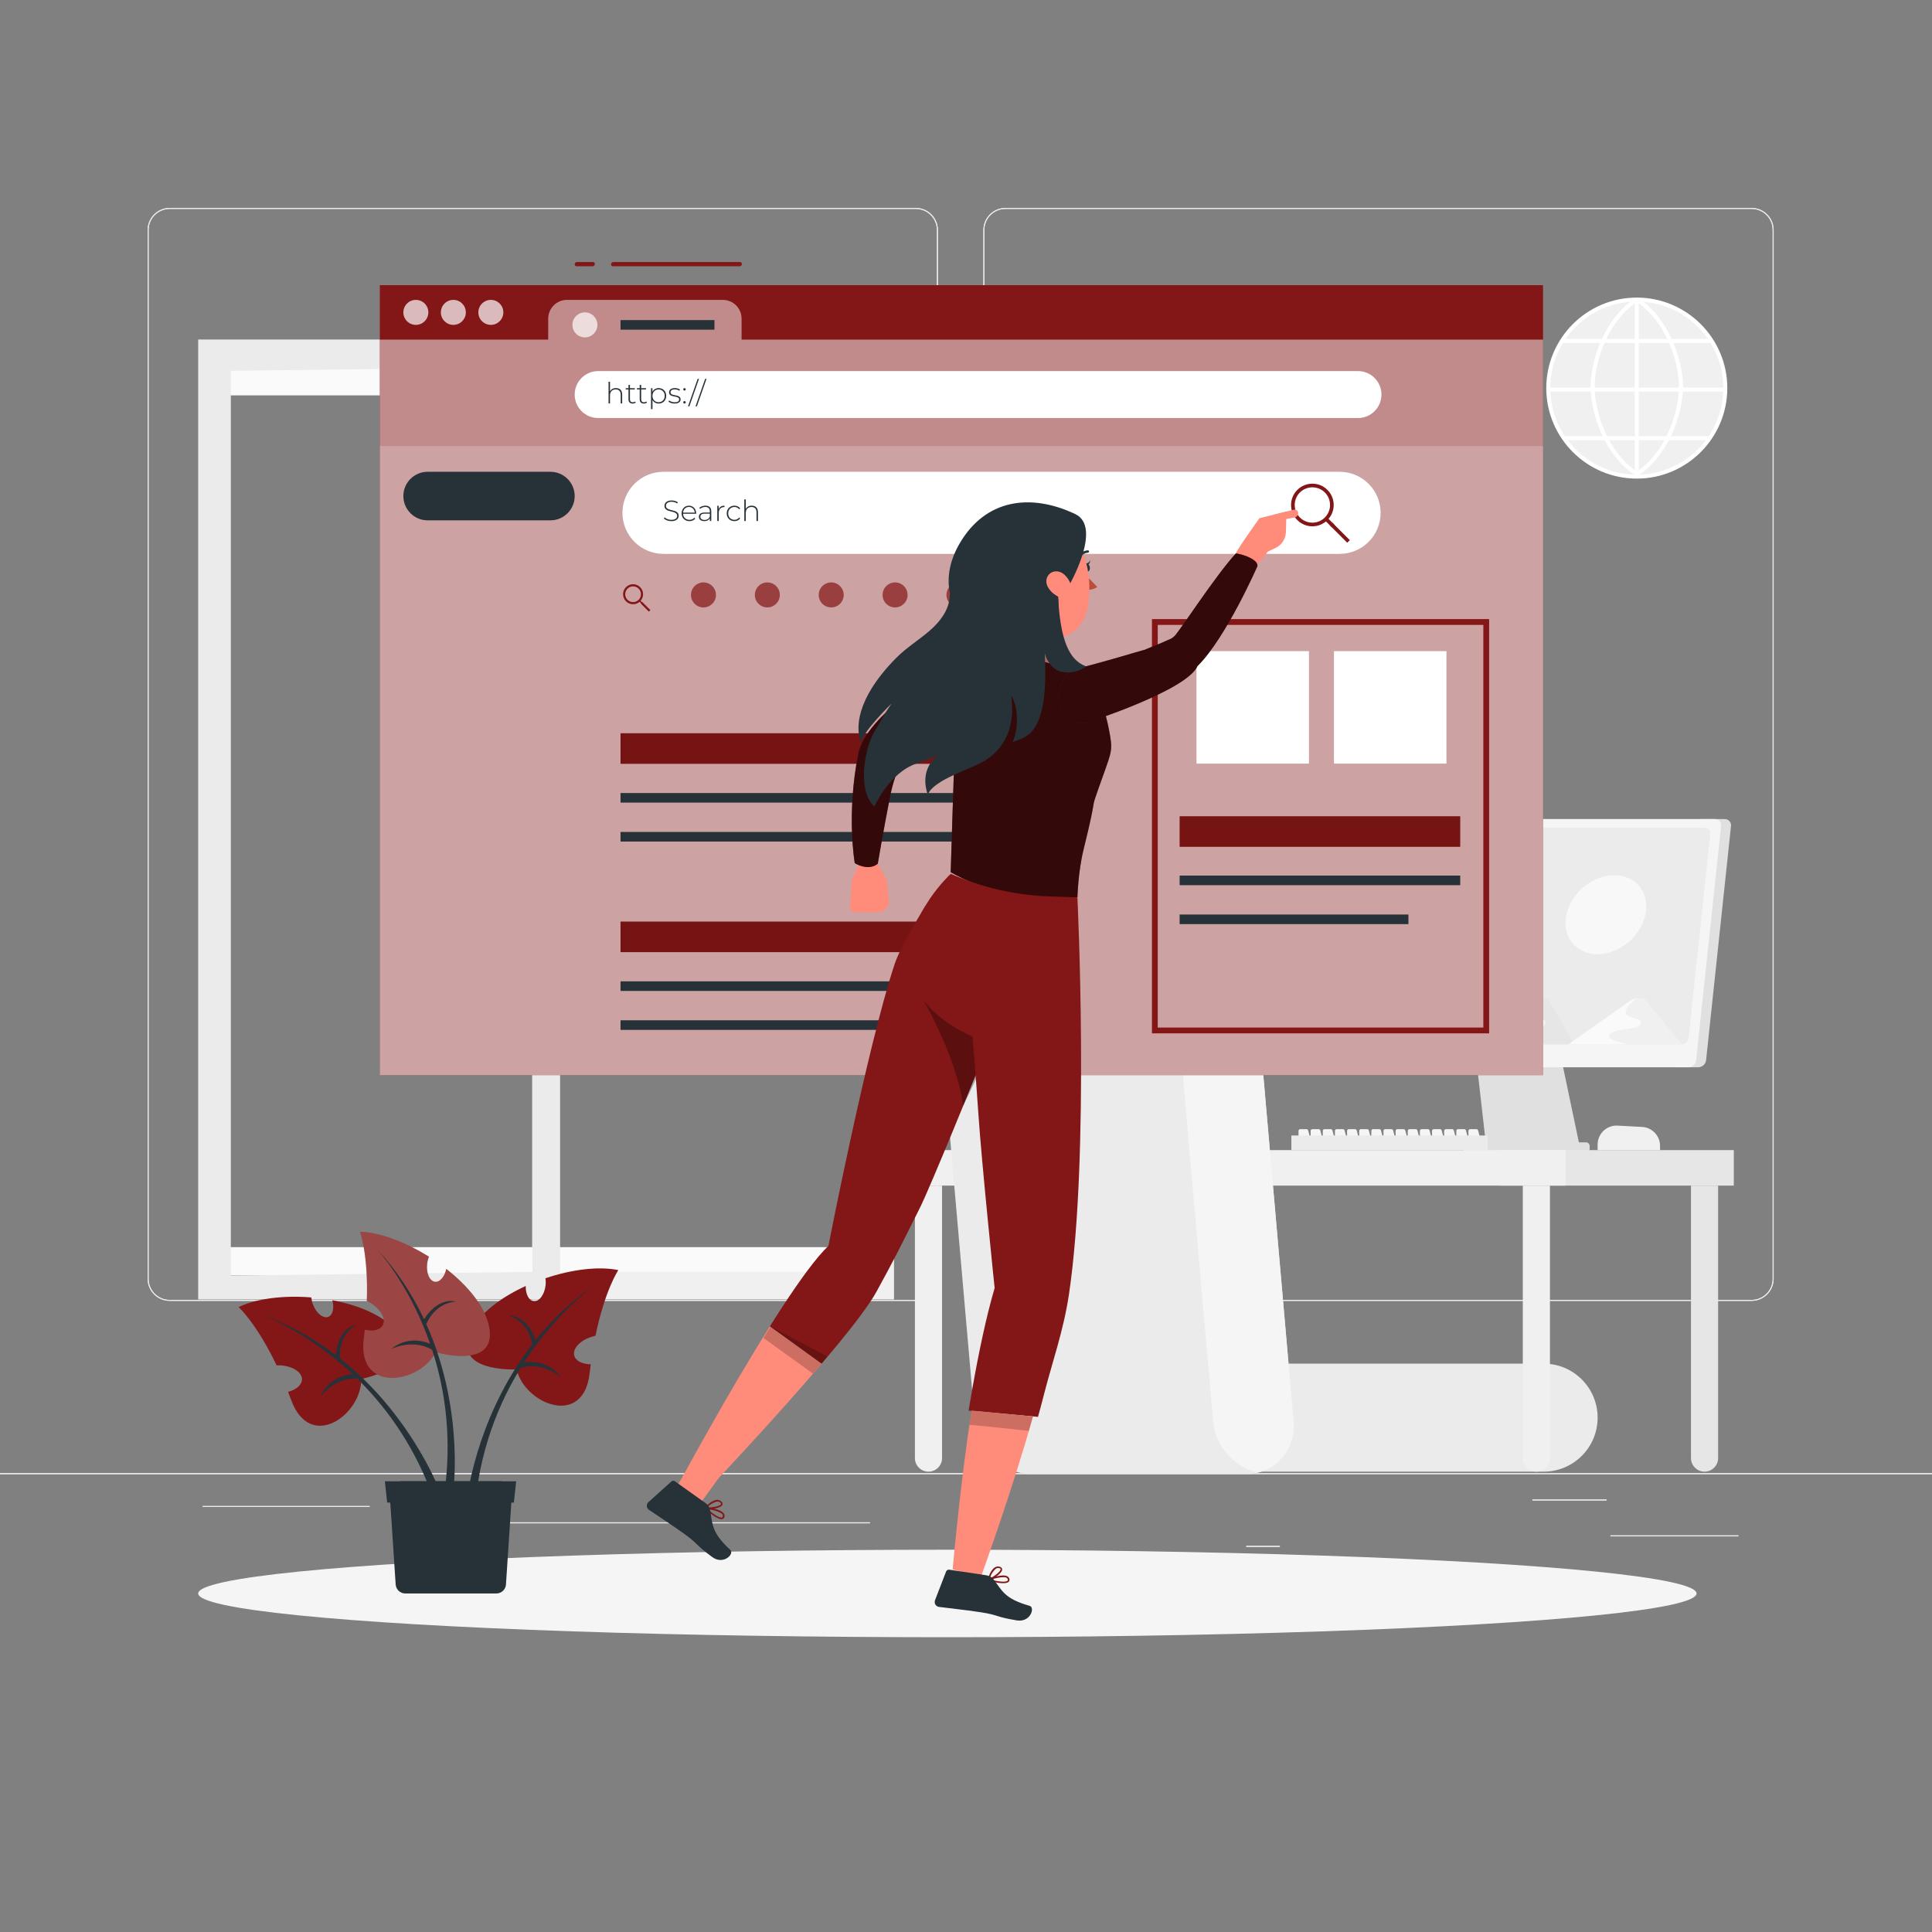 <?xml version="1.0" encoding="utf-8"?>
<!-- Generator: Adobe Illustrator 27.5.0, SVG Export Plug-In . SVG Version: 6.00 Build 0)  -->
<svg version="1.1" xmlns="http://www.w3.org/2000/svg" xmlns:xlink="http://www.w3.org/1999/xlink" x="0px" y="0px"
	 viewBox="0 0 500 500" style="enable-background:new 0 0 500 500;" xml:space="preserve">
<rect x="0" y="0" width="500" height="500" fill="#808080" stroke="none"/>
<g id="Background_Complete">
	<g>
		<rect x="416.779" y="397.358" style="fill:#EBEBEB;" width="33.122" height="0.25"/>
		<rect x="322.527" y="400.071" style="fill:#EBEBEB;" width="8.693" height="0.25"/>
		<rect x="396.586" y="388.072" style="fill:#EBEBEB;" width="19.192" height="0.25"/>
		<rect x="52.459" y="389.752" style="fill:#EBEBEB;" width="43.193" height="0.25"/>
		<rect x="104.556" y="389.752" style="fill:#EBEBEB;" width="6.333" height="0.25"/>
		<rect x="131.471" y="393.974" style="fill:#EBEBEB;" width="93.676" height="0.25"/>
		<path style="fill:#EBEBEB;" d="M237.014,336.663H43.915c-3.147,0-5.708-2.56-5.708-5.708V59.523c0-3.147,2.561-5.708,5.708-5.708
			h193.099c3.146,0,5.707,2.561,5.707,5.708v271.432C242.721,334.103,240.16,336.663,237.014,336.663z M43.915,54.066
			c-3.01,0-5.458,2.448-5.458,5.458v271.432c0,3.01,2.448,5.458,5.458,5.458h193.099c3.009,0,5.457-2.448,5.457-5.458V59.523
			c0-3.009-2.448-5.458-5.457-5.458H43.915z"/>
		<path style="fill:#EBEBEB;" d="M453.31,336.663H260.212c-3.147,0-5.707-2.56-5.707-5.708V59.523c0-3.147,2.561-5.708,5.707-5.708
			H453.31c3.148,0,5.708,2.561,5.708,5.708v271.432C459.019,334.103,456.458,336.663,453.31,336.663z M260.212,54.066
			c-3.009,0-5.457,2.448-5.457,5.458v271.432c0,3.01,2.448,5.458,5.457,5.458H453.31c3.01,0,5.458-2.448,5.458-5.458V59.523
			c0-3.009-2.448-5.458-5.458-5.458H260.212z"/>
		<rect y="381.262" style="fill:#EBEBEB;" width="500" height="0.25"/>
	</g>
	<g>
		<rect x="416.779" y="397.358" style="fill:#EBEBEB;" width="33.122" height="0.25"/>
		<rect x="322.527" y="400.071" style="fill:#EBEBEB;" width="8.693" height="0.25"/>
		<rect x="396.586" y="388.072" style="fill:#EBEBEB;" width="19.192" height="0.25"/>
		<rect x="52.459" y="389.752" style="fill:#EBEBEB;" width="43.193" height="0.25"/>
		<rect x="104.556" y="389.752" style="fill:#EBEBEB;" width="6.333" height="0.25"/>
		<rect x="131.471" y="393.974" style="fill:#EBEBEB;" width="93.676" height="0.25"/>
		<path style="fill:#EBEBEB;" d="M237.014,336.663H43.915c-3.147,0-5.708-2.56-5.708-5.708V59.523c0-3.147,2.561-5.708,5.708-5.708
			h193.099c3.146,0,5.707,2.561,5.707,5.708v271.432C242.721,334.103,240.16,336.663,237.014,336.663z M43.915,54.066
			c-3.01,0-5.458,2.448-5.458,5.458v271.432c0,3.01,2.448,5.458,5.458,5.458h193.099c3.009,0,5.457-2.448,5.457-5.458V59.523
			c0-3.009-2.448-5.458-5.457-5.458H43.915z"/>
		<path style="fill:#EBEBEB;" d="M453.31,336.663H260.212c-3.147,0-5.707-2.56-5.707-5.708V59.523c0-3.147,2.561-5.708,5.707-5.708
			H453.31c3.148,0,5.708,2.561,5.708,5.708v271.432C459.019,334.103,456.458,336.663,453.31,336.663z M260.212,54.066
			c-3.009,0-5.457,2.448-5.457,5.458v271.432c0,3.01,2.448,5.458,5.457,5.458H453.31c3.01,0,5.458-2.448,5.458-5.458V59.523
			c0-3.009-2.448-5.458-5.458-5.458H260.212z"/>
		<rect y="381.262" style="fill:#EBEBEB;" width="500" height="0.25"/>
	</g>
	<g>
		
			<ellipse transform="matrix(0.707 -0.707 0.707 0.707 53.026 328.904)" style="fill:#F0F0F0;" cx="423.535" cy="100.444" rx="22.91" ry="22.91"/>
		<g>
			<g>
				<path style="fill:#FFFFFF;" d="M423.6,123.864c-12.916,0-23.425-10.509-23.425-23.425c0-12.917,10.509-23.425,23.425-23.425
					v1.031c-12.348,0-22.394,10.046-22.394,22.395c0,12.348,10.046,22.394,22.394,22.394V123.864z"/>
			</g>
			<g>
				<g>
					<g>
						<path style="fill:#FFFFFF;" d="M423.6,123.864v-1.031c12.348,0,22.395-10.046,22.395-22.394
							c0-12.348-10.047-22.395-22.395-22.395v-1.031c12.917,0,23.425,10.509,23.425,23.425
							C447.025,113.355,436.517,123.864,423.6,123.864z"/>
					</g>
					<g>
						<g>
							<path style="fill:#FFFFFF;" d="M435.57,100.444h-1.031c0-7.593-3.853-17.751-11.217-22.476l0.556-0.868
								C431.554,82.025,435.57,92.572,435.57,100.444z"/>
						</g>
						<g>
							<path style="fill:#FFFFFF;" d="M423.878,123.088l-0.556-0.868c7.365-4.725,11.217-14.883,11.217-22.476h1.031
								C435.57,107.617,431.554,118.164,423.878,123.088z"/>
						</g>
					</g>
					<g>
						<g>
							<path style="fill:#FFFFFF;" d="M412.661,100.439h-1.031c0-7.872,4.016-18.418,11.691-23.344l0.558,0.868
								C416.514,82.688,412.661,92.847,412.661,100.439z"/>
						</g>
						<g>
							<path style="fill:#FFFFFF;" d="M423.321,123.083c-7.675-4.926-11.691-15.472-11.691-23.343h1.031
								c0,7.592,3.853,17.75,11.217,22.476L423.321,123.083z"/>
						</g>
					</g>
					<g>
						<rect x="423.084" y="77.529" style="fill:#FFFFFF;" width="1.031" height="45.82"/>
					</g>
				</g>
			</g>
			<g>
				<g>
					<rect x="404.208" y="87.72" style="fill:#FFFFFF;" width="38.784" height="1.031"/>
				</g>
				<g>
					<rect x="400.701" y="100.313" style="fill:#FFFFFF;" width="45.799" height="1.031"/>
				</g>
				<g>
					<rect x="404.721" y="112.897" style="fill:#FFFFFF;" width="37.759" height="1.031"/>
				</g>
			</g>
		</g>
	</g>
	<g>
		<g>
			<g>
				<g>
					<path style="fill:#F0F0F0;" d="M240.29,380.863L240.29,380.863c-1.94,0-3.512-1.573-3.512-3.512v-70.516h7.025v70.516
						C243.802,379.291,242.23,380.863,240.29,380.863z"/>
				</g>
				<g>
					<path style="fill:#F0F0F0;" d="M429.616,297.648h-16.152v-1.436c0-2.817,2.364-5.057,5.178-4.905l6.327,0.342
						c2.607,0.141,4.648,2.295,4.648,4.905V297.648z"/>
					<g>
						<path style="fill:#E0E0E0;" d="M402.023,264.262c-0.061-1.272-1.111-2.272-2.384-2.272h-16.322c-1.274,0-2.323,1-2.384,2.272
							l3.874,34.013h24.361L402.023,264.262z"/>
						<path style="fill:#E0E0E0;" d="M446.351,211.967h-6.081l-6.835,64.24h6.081c1.008,0,1.912-0.817,2.019-1.825l6.447-60.591
							C448.088,212.784,447.358,211.967,446.351,211.967z"/>
						<path style="fill:#F5F5F5;" d="M436.944,276.207h-91.146c-1.008,0-1.738-0.817-1.63-1.825l6.447-60.591
							c0.107-1.008,1.011-1.825,2.019-1.825h91.146c1.008,0,1.738,0.817,1.631,1.825l-6.447,60.591
							C438.855,275.39,437.952,276.207,436.944,276.207z"/>
						<path style="fill:#EBEBEB;" d="M435.241,270.274H349.29c-0.879,0-1.516-0.713-1.423-1.592l5.625-52.863
							c0.094-0.879,0.882-1.592,1.762-1.592h85.951c0.879,0,1.516,0.713,1.423,1.592l-5.625,52.863
							C436.909,269.561,436.121,270.274,435.241,270.274z"/>
						<path style="fill:#E0E0E0;" d="M410.445,295.634h-30.686c-0.53,0-0.959,0.429-0.959,0.959v0.724
							c0,0.53,0.429,0.959,0.959,0.959h30.686c0.53,0,0.959-0.429,0.959-0.959v-0.724
							C411.404,296.063,410.974,295.634,410.445,295.634z"/>
						<g>
							<path style="fill:#E6E6E6;" d="M348.975,270.274l25.543-22.201c2.424-2.107,5.528-2.107,6.932,0l14.801,22.201H348.975z"/>
							<path style="fill:#F5F5F5;" d="M374.518,248.073l-25.543,22.201h24.49c-2.443-1.237-8.194-1.894-7.51-4.722
								c0.89-3.679,12.279-2.391,13.124-5.887c0.846-3.495-7.277-2.391-6.254-6.622c0.538-2.223,2.639-4.631,4.521-6.434
								C376.39,246.815,375.408,247.299,374.518,248.073z"/>
						</g>
						<g>
							<path style="fill:#E6E6E6;" d="M386.557,270.274l11.322-11.2c1.074-1.063,2.45-1.063,3.073,0l6.561,11.2H386.557z"/>
							<path style="fill:#F5F5F5;" d="M397.879,259.073l-11.322,11.2h10.855c-1.083-0.624-3.632-0.956-3.329-2.382
								c0.395-1.856,5.443-1.206,5.818-2.97c0.375-1.763-3.226-1.206-2.772-3.341c0.238-1.122,1.17-2.336,2.004-3.246
								C398.709,258.439,398.274,258.683,397.879,259.073z"/>
						</g>
						<g>
							<path style="fill:#F0F0F0;" d="M405.931,270.274l15.863-11.2c1.505-1.063,3.433-1.063,4.305,0l9.192,11.2H405.931z"/>
							<path style="fill:#FAFAFA;" d="M421.794,259.073l-15.863,11.2h15.209c-1.517-0.624-5.088-0.956-4.664-2.382
								c0.553-1.856,7.625-1.206,8.151-2.97c0.525-1.763-4.519-1.206-3.884-3.341c0.334-1.122,1.639-2.336,2.807-3.246
								C422.957,258.439,422.347,258.683,421.794,259.073z"/>
						</g>
						<g>
							<path style="fill:#F0F0F0;" d="M425.813,236.731c-1.198,5.638-6.74,10.208-12.378,10.208c-5.638,0-9.236-4.57-8.038-10.208
								c1.198-5.638,6.74-10.208,12.378-10.208S427.011,231.093,425.813,236.731z"/>
							<path style="opacity:0.8;fill:#FAFAFA;" d="M425.813,236.731c-1.198,5.638-6.74,10.208-12.378,10.208
								c-5.638,0-9.236-4.57-8.038-10.208c1.198-5.638,6.74-10.208,12.378-10.208S427.011,231.093,425.813,236.731z"/>
						</g>
					</g>
					<g>
						<g>
							<path style="fill:#F5F5F5;" d="M338.766,295.499h-2.273c-0.24,0-0.434-0.194-0.434-0.434v-2.404
								c0-0.24,0.194-0.434,0.434-0.434h1.632c0.197,0,0.369,0.132,0.419,0.322l0.641,2.404
								C339.259,295.229,339.051,295.499,338.766,295.499z"/>
							<path style="fill:#F5F5F5;" d="M341.907,295.499h-2.273c-0.24,0-0.434-0.194-0.434-0.434v-2.404
								c0-0.24,0.194-0.434,0.434-0.434h1.632c0.197,0,0.369,0.132,0.419,0.322l0.641,2.404
								C342.4,295.229,342.192,295.499,341.907,295.499z"/>
							<path style="fill:#F5F5F5;" d="M345.048,295.499h-2.273c-0.24,0-0.434-0.194-0.434-0.434v-2.404
								c0-0.24,0.194-0.434,0.434-0.434h1.632c0.197,0,0.369,0.132,0.419,0.322l0.641,2.404
								C345.541,295.229,345.333,295.499,345.048,295.499z"/>
							<path style="fill:#F5F5F5;" d="M348.189,295.499h-2.273c-0.24,0-0.434-0.194-0.434-0.434v-2.404
								c0-0.24,0.194-0.434,0.434-0.434h1.632c0.197,0,0.369,0.132,0.419,0.322l0.641,2.404
								C348.682,295.229,348.474,295.499,348.189,295.499z"/>
							<path style="fill:#F5F5F5;" d="M351.331,295.499h-2.273c-0.24,0-0.434-0.194-0.434-0.434v-2.404
								c0-0.24,0.194-0.434,0.434-0.434h1.632c0.197,0,0.369,0.132,0.419,0.322l0.641,2.404
								C351.823,295.229,351.616,295.499,351.331,295.499z"/>
							<path style="fill:#F5F5F5;" d="M354.472,295.499h-2.273c-0.24,0-0.434-0.194-0.434-0.434v-2.404
								c0-0.24,0.194-0.434,0.434-0.434h1.632c0.197,0,0.369,0.132,0.419,0.322l0.641,2.404
								C354.965,295.229,354.757,295.499,354.472,295.499z"/>
							<path style="fill:#F5F5F5;" d="M357.613,295.499h-2.273c-0.24,0-0.434-0.194-0.434-0.434v-2.404
								c0-0.24,0.194-0.434,0.434-0.434h1.632c0.197,0,0.369,0.132,0.419,0.322l0.641,2.404
								C358.106,295.229,357.898,295.499,357.613,295.499z"/>
							<path style="fill:#F5F5F5;" d="M360.754,295.499h-2.273c-0.24,0-0.434-0.194-0.434-0.434v-2.404
								c0-0.24,0.194-0.434,0.434-0.434h1.632c0.197,0,0.369,0.132,0.419,0.322l0.641,2.404
								C361.247,295.229,361.039,295.499,360.754,295.499z"/>
							<path style="fill:#F5F5F5;" d="M363.896,295.499h-2.273c-0.24,0-0.434-0.194-0.434-0.434v-2.404
								c0-0.24,0.194-0.434,0.434-0.434h1.632c0.197,0,0.369,0.132,0.419,0.322l0.641,2.404
								C364.388,295.229,364.181,295.499,363.896,295.499z"/>
							<path style="fill:#F5F5F5;" d="M367.037,295.499h-2.273c-0.24,0-0.434-0.194-0.434-0.434v-2.404
								c0-0.24,0.194-0.434,0.434-0.434h1.632c0.197,0,0.369,0.132,0.419,0.322l0.641,2.404
								C367.53,295.229,367.322,295.499,367.037,295.499z"/>
							<path style="fill:#F5F5F5;" d="M370.178,295.499h-2.273c-0.24,0-0.434-0.194-0.434-0.434v-2.404
								c0-0.24,0.194-0.434,0.434-0.434h1.632c0.197,0,0.369,0.132,0.419,0.322l0.641,2.404
								C370.671,295.229,370.463,295.499,370.178,295.499z"/>
							<path style="fill:#F5F5F5;" d="M373.319,295.499h-2.273c-0.24,0-0.434-0.194-0.434-0.434v-2.404
								c0-0.24,0.194-0.434,0.434-0.434h1.632c0.197,0,0.369,0.132,0.419,0.322l0.641,2.404
								C373.812,295.229,373.604,295.499,373.319,295.499z"/>
							<path style="fill:#F5F5F5;" d="M376.46,295.499h-2.273c-0.24,0-0.434-0.194-0.434-0.434v-2.404
								c0-0.24,0.194-0.434,0.434-0.434h1.632c0.197,0,0.369,0.132,0.419,0.322l0.641,2.404
								C376.953,295.229,376.745,295.499,376.46,295.499z"/>
							<path style="fill:#F5F5F5;" d="M379.601,295.499h-2.273c-0.24,0-0.434-0.194-0.434-0.434v-2.404
								c0-0.24,0.194-0.434,0.434-0.434h1.632c0.197,0,0.369,0.132,0.419,0.322l0.641,2.404
								C380.094,295.229,379.887,295.499,379.601,295.499z"/>
							<path style="fill:#F5F5F5;" d="M382.743,295.499h-2.273c-0.24,0-0.434-0.194-0.434-0.434v-2.404
								c0-0.24,0.194-0.434,0.434-0.434h1.632c0.197,0,0.369,0.132,0.419,0.322l0.641,2.404
								C383.235,295.229,383.028,295.499,382.743,295.499z"/>
						</g>
						<rect x="334.206" y="293.863" style="fill:#EBEBEB;" width="50.823" height="3.785"/>
					</g>
					<rect x="387.816" y="297.648" style="fill:#E6E6E6;" width="60.893" height="9.186"/>
					<g>
						<path style="fill:#E6E6E6;" d="M278.271,380.863L278.271,380.863c-1.94,0-3.513-1.573-3.513-3.512v-70.516h7.025v70.516
							C281.783,379.291,280.211,380.863,278.271,380.863z"/>
					</g>
					<path style="fill:#E6E6E6;" d="M441.135,380.863L441.135,380.863c-1.94,0-3.512-1.573-3.512-3.512v-70.516h7.025v70.516
						C444.648,379.291,443.075,380.863,441.135,380.863z"/>
					<rect x="232.716" y="297.648" style="fill:#F0F0F0;" width="172.469" height="9.186"/>
					<path style="fill:#EBEBEB;" d="M399.487,380.863h-90.772c-7.719,0-13.977-6.258-13.977-13.977l0,0
						c0-7.719,6.258-13.977,13.977-13.977h90.772c7.719,0,13.977,6.258,13.977,13.977l0,0
						C413.464,374.606,407.206,380.863,399.487,380.863z"/>
					<path style="fill:#F0F0F0;" d="M397.612,380.863L397.612,380.863c-1.94,0-3.513-1.573-3.513-3.512v-70.516h7.025v70.516
						C401.124,379.291,399.551,380.863,397.612,380.863z"/>
				</g>
			</g>
			<g>
				<path style="fill:#EBEBEB;" d="M325.531,381.12c-1.02,0.26-2.09,0.39-3.2,0.39h-55.19c-7.54,0-14.18-6.11-14.84-13.65
					l-10.01-114.38c-0.66-7.54,4.92-13.66,12.46-13.66h55.18c1.11,0,2.21,0.13,3.27,0.39c6.11,1.45,11.02,6.84,11.57,13.27
					l10.01,114.38C335.341,374.29,331.371,379.67,325.531,381.12z"/>
			</g>
			<g>
				<path style="fill:#F5F5F5;" d="M325.531,381.12c-6.11-1.45-11.02-6.83-11.58-13.26l-10-114.38c-0.56-6.43,3.4-11.82,9.25-13.27
					c6.11,1.45,11.02,6.84,11.57,13.27l10.01,114.38C335.341,374.29,331.371,379.67,325.531,381.12z"/>
			</g>
		</g>
		<g>
			<g>
				<g>
					<rect x="140.636" y="95.015" style="fill:#FAFAFA;" width="86.378" height="7.309"/>
					<rect x="144.636" y="322.761" style="fill:#FAFAFA;" width="86.378" height="7.308"/>
					<g>
						<path style="fill:#F0F0F0;" d="M137.791,102.323v148.722c1.73-1.15,3.62-2.22,5.6-3.18c0.41-0.2,0.82-0.39,1.23-0.58v0.23
							c0,0.15,0.01,0.31,0.02,0.46c0.01,0.15,0.02,0.29,0.04,0.43c0,0.03,0,0.05,0.01,0.08c0.02,0.14,0.04,0.28,0.07,0.41
							c0.03,0.14,0.06,0.28,0.1,0.42V102.323H137.791z M231.371,336.295V87.873h-93.64v248.422 M224.231,95.013v234.152h-79.37
							V95.013H224.231z M137.791,102.323v148.722c1.73-1.15,3.62-2.22,5.6-3.18c0.41-0.2,0.82-0.39,1.23-0.58v0.23
							c0,0.15,0.01,0.31,0.02,0.46c0.01,0.15,0.02,0.29,0.04,0.43c0,0.03,0,0.05,0.01,0.08c0.02,0.14,0.04,0.28,0.07,0.41
							c0.03,0.14,0.06,0.28,0.1,0.42V102.323H137.791z"/>
					</g>
				</g>
				<g>
					<rect x="54.976" y="95.015" style="fill:#FAFAFA;" width="86.378" height="7.309"/>
					<rect x="51.976" y="322.761" style="fill:#FAFAFA;" width="86.378" height="7.308"/>
					<g>
						<path style="fill:#EBEBEB;" d="M51.291,87.873v248.422h93.64V87.873H51.291z M59.741,330.115V95.963l77.99-0.95h0.06v234.152
							h-0.06l-30.18,0.37l-0.85,0.01l-43.67,0.53L59.741,330.115z"/>
					</g>
				</g>
			</g>
		</g>
	</g>
</g>
<g id="Background_Simple" style="display:none;">
	<g style="display:inline;">
		<g>
			<path style="fill:#831616;" d="M130.871,89.031c-25.749,3.08-47.147,21.026-53.823,45.142
				c-3.637,13.138-32.589,156.296,78.271,211.531c121.471,60.522,224.232-8.433,245.238-37.397
				c19.365-26.702,24.467-47.683,26.087-69.885c1.505-20.629-0.831-47.954-18.604-65.19c-15.37-14.905-37.141-20.764-57.432-22.417
				c-30.711-2.502-60.964,3.114-86.7,16.094c-5.626,2.838-12.32,6.032-18.58,2.835c-5.5-2.809-7.89-9.202-10.339-14.74
				C218.64,118.046,169.717,84.384,130.871,89.031z"/>
		</g>
		<g style="opacity:0.9;">
			<path style="fill:#FFFFFF;" d="M130.871,89.031c-25.749,3.08-47.147,21.026-53.823,45.142
				c-3.637,13.138-32.589,156.296,78.271,211.531c121.471,60.522,224.232-8.433,245.238-37.397
				c19.365-26.702,24.467-47.683,26.087-69.885c1.505-20.629-0.831-47.954-18.604-65.19c-15.37-14.905-37.141-20.764-57.432-22.417
				c-30.711-2.502-60.964,3.114-86.7,16.094c-5.626,2.838-12.32,6.032-18.58,2.835c-5.5-2.809-7.89-9.202-10.339-14.74
				C218.64,118.046,169.717,84.384,130.871,89.031z"/>
		</g>
	</g>
</g>
<g id="Shadow">
	<ellipse id="_x3C_Path_x3E__1_" style="fill:#F5F5F5;" cx="245.178" cy="412.391" rx="193.889" ry="11.323"/>
</g>
<g id="Web_Page">
	<g>
		<g>
			<g>
				<rect x="98.297" y="73.797" style="fill:#831616;" width="301.05" height="204.446"/>
				<rect x="98.297" y="73.797" style="opacity:0.5;fill:#FFFFFF;" width="301.05" height="204.446"/>
			</g>
			<path style="fill:#831616;" d="M98.297,73.797v14.094h43.577v-5.413c0-2.689,2.18-4.869,4.869-4.869h40.31
				c2.689,0,4.869,2.18,4.869,4.869v5.413h207.425V73.797H98.297z"/>
			<path style="opacity:0.7;fill:#FFFFFF;" d="M110.858,80.844c0,1.786-1.448,3.235-3.235,3.235s-3.235-1.448-3.235-3.235
				c0-1.787,1.448-3.235,3.235-3.235S110.858,79.058,110.858,80.844z"/>
			<circle style="opacity:0.7;fill:#FFFFFF;" cx="117.328" cy="80.844" r="3.235"/>
			<path style="opacity:0.7;fill:#FFFFFF;" d="M130.267,80.844c0,1.786-1.448,3.235-3.235,3.235c-1.786,0-3.235-1.448-3.235-3.235
				c0-1.787,1.448-3.235,3.235-3.235C128.819,77.609,130.267,79.058,130.267,80.844z"/>
			<path style="opacity:0.7;fill:#FFFFFF;" d="M154.608,84.079c0,1.786-1.448,3.235-3.235,3.235c-1.786,0-3.235-1.448-3.235-3.235
				c0-1.787,1.448-3.235,3.235-3.235C153.16,80.844,154.608,82.292,154.608,84.079z"/>
		</g>
		<rect x="98.297" y="115.449" style="opacity:0.2;fill:#FFFFFF;" width="301.05" height="162.795"/>
		<g>
			<g>
				<path style="fill:#831616;" d="M191.511,67.808c-4.802,0-27.979,0-32.781,0c-0.71,0-0.807,1.103-0.097,1.103
					c4.802,0,27.979,0,32.782,0C192.124,68.91,192.221,67.808,191.511,67.808L191.511,67.808z"/>
			</g>
			<g>
				<path style="fill:#831616;" d="M153.452,67.808c-1.38,0-2.76,0-4.139,0c-0.709,0-0.807,1.103-0.096,1.103c1.38,0,2.76,0,4.139,0
					C154.065,68.91,154.162,67.808,153.452,67.808L153.452,67.808z"/>
			</g>
		</g>
		<path style="fill:#FFFFFF;" d="M351.443,108.188H154.804c-3.355,0-6.075-2.72-6.075-6.075l0,0c0-3.355,2.72-6.075,6.075-6.075
			h196.639c3.355,0,6.075,2.72,6.075,6.075l0,0C357.519,105.468,354.799,108.188,351.443,108.188z"/>
		<path style="fill:#263238;" d="M142.445,134.665h-31.773c-3.47,0-6.284-2.813-6.284-6.284l0,0c0-3.471,2.814-6.284,6.284-6.284
			h31.773c3.471,0,6.284,2.813,6.284,6.284l0,0C148.729,131.851,145.916,134.665,142.445,134.665z"/>
		<path style="fill:#FFFFFF;" d="M346.68,143.343H171.712c-5.867,0-10.623-4.756-10.623-10.623l0,0
			c0-5.867,4.756-10.623,10.623-10.623H346.68c5.867,0,10.623,4.756,10.623,10.623l0,0
			C357.303,138.587,352.547,143.343,346.68,143.343z"/>
		<g>
			<rect x="345.231" y="168.512" style="fill:#FFFFFF;" width="29.108" height="29.108"/>
			<rect x="309.649" y="168.512" style="fill:#FFFFFF;" width="29.108" height="29.108"/>
			<rect x="160.592" y="189.766" style="fill:#831616;" width="90.818" height="7.908"/>
			<rect x="160.592" y="189.766" style="opacity:0.1;" width="90.818" height="7.908"/>
			<rect x="305.288" y="211.245" style="fill:#831616;" width="72.616" height="7.908"/>
			<rect x="305.288" y="211.245" style="opacity:0.1;" width="72.616" height="7.908"/>
			<rect x="160.592" y="205.235" style="fill:#263238;" width="118.24" height="2.481"/>
			<rect x="160.592" y="82.839" style="fill:#263238;" width="24.303" height="2.481"/>
			<rect x="160.592" y="215.312" style="fill:#263238;" width="99.646" height="2.481"/>
			<rect x="160.592" y="238.504" style="fill:#831616;" width="90.818" height="7.908"/>
			<rect x="160.592" y="238.504" style="opacity:0.1;" width="90.818" height="7.908"/>
			<rect x="160.592" y="253.973" style="fill:#263238;" width="118.24" height="2.481"/>
			<rect x="160.592" y="264.05" style="fill:#263238;" width="99.646" height="2.481"/>
			<rect x="305.288" y="226.6" style="fill:#263238;" width="72.616" height="2.481"/>
			<rect x="305.288" y="236.678" style="fill:#263238;" width="59.214" height="2.481"/>
			
				<rect x="298.874" y="160.974" style="fill:none;stroke:#831616;stroke-width:1.5;stroke-miterlimit:10;" width="85.763" height="105.706"/>
		</g>
		<g>
			<g>
				<path style="fill:#831616;" d="M339.642,136.208c-1.474,0-2.859-0.574-3.901-1.616c-1.042-1.042-1.616-2.428-1.616-3.901
					s0.574-2.859,1.616-3.901c1.042-1.042,2.427-1.616,3.901-1.616c1.474,0,2.859,0.574,3.901,1.616l0,0l0,0
					c1.042,1.042,1.616,2.427,1.616,3.901s-0.574,2.859-1.616,3.901C342.502,135.634,341.116,136.208,339.642,136.208z
					 M339.642,126.119c-1.221,0-2.369,0.476-3.233,1.339c-0.864,0.864-1.339,2.012-1.339,3.233s0.476,2.37,1.339,3.233
					c0.864,0.864,2.012,1.339,3.233,1.339c1.221,0,2.37-0.476,3.233-1.339c0.864-0.864,1.339-2.012,1.339-3.233
					s-0.476-2.37-1.339-3.233l0,0C342.012,126.594,340.864,126.119,339.642,126.119z"/>
			</g>
			<g>
				
					<rect x="346.326" y="134.661" transform="matrix(0.707 -0.707 0.707 0.707 4.102 285.598)" style="fill:#831616;" width="0.944" height="6.371"/>
			</g>
			<g>
				
					<rect x="343.737" y="134.089" transform="matrix(0.707 -0.707 0.707 0.707 5.175 283.009)" style="fill:#831616;" width="0.944" height="2.337"/>
			</g>
		</g>
		<g>
			<g>
				<path style="fill:#831616;" d="M163.839,156.378c-0.692,0-1.343-0.27-1.832-0.759c-1.01-1.01-1.01-2.654,0-3.664
					c0.489-0.49,1.14-0.759,1.832-0.759c0.692,0,1.343,0.27,1.832,0.759l0,0c1.01,1.01,1.01,2.654,0,3.664
					C165.181,156.109,164.531,156.378,163.839,156.378z M163.839,151.751c-0.544,0-1.055,0.212-1.44,0.596
					c-0.794,0.794-0.794,2.086,0,2.879c0.384,0.385,0.896,0.596,1.44,0.596c0.544,0,1.055-0.212,1.44-0.596
					c0.794-0.794,0.794-2.085,0-2.879l0,0C164.894,151.963,164.382,151.751,163.839,151.751z"/>
			</g>
			<g>
				
					<rect x="166.843" y="155.608" transform="matrix(0.707 -0.707 0.707 0.707 -62.116 164.165)" style="fill:#831616;" width="0.555" height="2.922"/>
			</g>
			<g>
				
					<rect x="165.748" y="155.345" transform="matrix(0.707 -0.707 0.707 0.707 -61.625 162.959)" style="fill:#831616;" width="0.37" height="1.072"/>
			</g>
		</g>
		<g>
			<path style="fill:#263238;" d="M171.815,134.16l0.174-0.287c0.363,0.378,1.035,0.664,1.745,0.664
				c1.057,0,1.525-0.461,1.525-1.035c0-1.586-3.3-0.634-3.3-2.583c0-0.748,0.574-1.405,1.873-1.405c0.581,0,1.185,0.181,1.593,0.476
				l-0.144,0.31c-0.438-0.302-0.974-0.446-1.45-0.446c-1.027,0-1.488,0.476-1.488,1.057c0,1.586,3.3,0.65,3.3,2.568
				c0,0.747-0.597,1.397-1.903,1.397C172.955,134.878,172.2,134.583,171.815,134.16z"/>
			<path style="fill:#263238;" d="M180.162,132.96h-3.391c0.038,0.937,0.725,1.571,1.669,1.571c0.499,0,0.959-0.181,1.261-0.551
				l0.219,0.249c-0.347,0.423-0.891,0.642-1.488,0.642c-1.193,0-2.031-0.831-2.031-2.001c0-1.17,0.808-2.001,1.888-2.001
				c1.08,0,1.88,0.816,1.88,1.986C180.169,132.884,180.162,132.922,180.162,132.96z M176.779,132.665h3.021
				c-0.053-0.854-0.672-1.465-1.51-1.465C177.451,131.2,176.839,131.804,176.779,132.665z"/>
			<path style="fill:#263238;" d="M184.076,132.341v2.499h-0.363v-0.702c-0.249,0.453-0.733,0.732-1.42,0.732
				c-0.884,0-1.42-0.453-1.42-1.125c0-0.596,0.377-1.102,1.473-1.102h1.352v-0.317c0-0.733-0.4-1.125-1.171-1.125
				c-0.543,0-1.035,0.204-1.359,0.498l-0.189-0.272c0.393-0.347,0.967-0.559,1.578-0.559
				C183.532,130.868,184.076,131.366,184.076,132.341z M183.699,133.677v-0.74h-1.344c-0.815,0-1.103,0.34-1.103,0.793
				c0,0.514,0.4,0.831,1.095,0.831C183.011,134.561,183.472,134.244,183.699,133.677z"/>
			<path style="fill:#263238;" d="M187.499,130.868v0.37c-0.03,0-0.061-0.008-0.091-0.008c-0.876,0-1.397,0.581-1.397,1.556v2.054
				h-0.378v-3.942h0.363v0.861C186.238,131.185,186.759,130.868,187.499,130.868z"/>
			<path style="fill:#263238;" d="M188.075,132.869c0-1.178,0.838-2.001,1.993-2.001c0.627,0,1.17,0.242,1.495,0.725l-0.279,0.204
				c-0.287-0.4-0.725-0.589-1.216-0.589c-0.929,0-1.609,0.665-1.609,1.661c0,0.997,0.68,1.661,1.609,1.661
				c0.491,0,0.929-0.189,1.216-0.589l0.279,0.204c-0.325,0.476-0.868,0.725-1.495,0.725
				C188.913,134.87,188.075,134.04,188.075,132.869z"/>
			<path style="fill:#263238;" d="M196.157,132.537v2.303h-0.378v-2.273c0-0.891-0.476-1.359-1.276-1.359
				c-0.929,0-1.495,0.597-1.495,1.533v2.099h-0.378v-5.603h0.378v2.484c0.272-0.536,0.816-0.854,1.548-0.854
				C195.516,130.868,196.157,131.434,196.157,132.537z"/>
		</g>
		<g>
			<path style="fill:#263238;" d="M161.018,102.107v2.303h-0.378v-2.273c0-0.891-0.476-1.36-1.276-1.36
				c-0.929,0-1.495,0.597-1.495,1.533v2.099h-0.377v-5.603h0.377v2.484c0.272-0.536,0.815-0.854,1.548-0.854
				C160.376,100.439,161.018,101.005,161.018,102.107z"/>
			<path style="fill:#263238;" d="M164.532,104.161c-0.196,0.189-0.514,0.279-0.808,0.279c-0.695,0-1.072-0.408-1.072-1.072v-2.575
				h-0.725v-0.325h0.725v-0.861h0.378v0.861h1.254v0.325h-1.254v2.537c0,0.506,0.249,0.785,0.733,0.785
				c0.234,0,0.453-0.076,0.611-0.219L164.532,104.161z"/>
			<path style="fill:#263238;" d="M167.434,104.161c-0.196,0.189-0.513,0.279-0.808,0.279c-0.695,0-1.072-0.408-1.072-1.072v-2.575
				h-0.725v-0.325h0.725v-0.861h0.378v0.861h1.254v0.325h-1.254v2.537c0,0.506,0.249,0.785,0.733,0.785
				c0.234,0,0.453-0.076,0.611-0.219L167.434,104.161z"/>
			<path style="fill:#263238;" d="M172.412,102.44c0,1.186-0.838,2.001-1.948,2.001c-0.695,0-1.284-0.34-1.601-0.929v2.364h-0.378
				v-5.407h0.363v0.929c0.31-0.604,0.906-0.959,1.616-0.959C171.574,100.439,172.412,101.262,172.412,102.44z M172.035,102.44
				c0-0.989-0.687-1.661-1.594-1.661c-0.906,0-1.586,0.672-1.586,1.661c0,0.989,0.68,1.661,1.586,1.661
				C171.347,104.101,172.035,103.429,172.035,102.44z"/>
			<path style="fill:#263238;" d="M173.004,103.935l0.174-0.302c0.302,0.257,0.838,0.476,1.42,0.476c0.831,0,1.163-0.294,1.163-0.74
				c0-1.148-2.613-0.302-2.613-1.85c0-0.597,0.498-1.08,1.495-1.08c0.499,0,1.042,0.151,1.352,0.385l-0.174,0.302
				c-0.332-0.242-0.763-0.355-1.186-0.355c-0.771,0-1.11,0.317-1.11,0.74c0,1.186,2.613,0.347,2.613,1.85
				c0,0.642-0.551,1.08-1.556,1.08C173.933,104.441,173.313,104.222,173.004,103.935z"/>
			<path style="fill:#263238;" d="M176.835,100.756c0-0.181,0.143-0.317,0.317-0.317c0.174,0,0.317,0.136,0.317,0.317
				c0,0.181-0.144,0.325-0.317,0.325C176.978,101.081,176.835,100.937,176.835,100.756z M176.835,104.116
				c0-0.181,0.143-0.317,0.317-0.317c0.174,0,0.317,0.136,0.317,0.317c0,0.181-0.144,0.325-0.317,0.325
				C176.978,104.441,176.835,104.298,176.835,104.116z"/>
			<path style="fill:#263238;" d="M180.551,98.052h0.347l-2.492,7.114h-0.347L180.551,98.052z"/>
			<path style="fill:#263238;" d="M182.493,98.052h0.347l-2.492,7.114h-0.347L182.493,98.052z"/>
		</g>
		<g>
			<path style="opacity:0.7;fill:#831616;" d="M185.292,153.966c0,1.787-1.448,3.235-3.235,3.235c-1.786,0-3.235-1.448-3.235-3.235
				c0-1.787,1.448-3.235,3.235-3.235C183.844,150.732,185.292,152.18,185.292,153.966z"/>
			<path style="opacity:0.7;fill:#831616;" d="M201.822,153.966c0,1.787-1.448,3.235-3.235,3.235c-1.786,0-3.235-1.448-3.235-3.235
				c0-1.787,1.448-3.235,3.235-3.235C200.374,150.732,201.822,152.18,201.822,153.966z"/>
			<path style="opacity:0.7;fill:#831616;" d="M218.352,153.966c0,1.787-1.448,3.235-3.235,3.235c-1.786,0-3.235-1.448-3.235-3.235
				c0-1.787,1.448-3.235,3.235-3.235C216.904,150.732,218.352,152.18,218.352,153.966z"/>
			<path style="opacity:0.7;fill:#831616;" d="M234.881,153.966c0,1.787-1.448,3.235-3.235,3.235c-1.786,0-3.235-1.448-3.235-3.235
				c0-1.787,1.448-3.235,3.235-3.235C233.433,150.732,234.881,152.18,234.881,153.966z"/>
			<path style="opacity:0.7;fill:#831616;" d="M251.411,153.966c0,1.787-1.448,3.235-3.235,3.235c-1.786,0-3.235-1.448-3.235-3.235
				c0-1.787,1.448-3.235,3.235-3.235C249.963,150.732,251.411,152.18,251.411,153.966z"/>
		</g>
	</g>
</g>
<g id="Plants">
	<g>
		<g>
			<g>
				<path style="fill:#831616;" d="M102.673,344.582c-3.298-4.065-9.671-6.777-16.668-8.082c0.549,2.001,0.137,3.848-1.046,4.301
					c-1.32,0.506-3.09-0.911-3.953-3.165c-0.244-0.636-0.379-1.266-0.433-1.861c-7.055-0.573-14.109,0.238-18.817,2.498
					c0,0,4.609,4.155,9.83,15.079c0.16-0.006,0.321-0.011,0.484-0.009c3.379,0.034,6.102,1.666,6.082,3.644
					c-0.014,1.445-1.492,2.673-3.603,3.218c0.274,0.7,0.548,1.411,0.821,2.15c4.974,13.461,18.242,3.73,18.123-5.483
					C93.494,356.871,110.062,353.689,102.673,344.582z"/>
				<g>
					<path style="fill:#263238;" d="M67.408,340.101c-0.243-0.092-0.373-0.136-0.373-0.136
						C67.16,340.009,67.283,340.056,67.408,340.101z"/>
					<path style="fill:#263238;" d="M114.109,386.493c-0.286-0.724-0.733-1.788-1.35-3.129c-2.682-5.802-8.573-16.681-18.791-26.595
						h-0.009c-1.85-1.779-3.835-3.531-5.971-5.221c-0.116-1.672,0.018-6.132,4.121-8.689c0,0-4.55,0.679-5.203,7.849
						c-5.516-4.193-11.979-7.92-19.497-10.611c2.101,0.796,12.81,5.158,23.823,15.537c-0.152,0.009-5.882,0.161-8.358,5.9
						c0.206-0.286,3.692-5.051,9.539-4.774c0.349,0.34,0.697,0.688,1.046,1.046c6.258,6.365,12.435,14.732,16.994,25.558
						c0.536,1.27,1.055,2.583,1.547,3.924c0.215,0.59,0.876,0.903,1.466,0.67c0.447-0.17,0.724-0.599,0.724-1.046
						C114.189,386.771,114.162,386.627,114.109,386.493z"/>
				</g>
			</g>
			<g>
				<path style="fill:#831616;" d="M121.826,344.675c2.222-4.739,7.755-8.905,14.232-11.856c-0.051,2.075,0.793,3.768,2.051,3.923
					c1.403,0.173,2.78-1.628,3.075-4.024c0.083-0.676,0.063-1.32-0.028-1.91c6.709-2.255,13.751-3.165,18.865-2.105
					c0,0-3.474,5.142-5.912,17.002c-0.157,0.033-0.314,0.067-0.473,0.108c-3.271,0.846-5.522,3.085-5.026,5.001
					c0.362,1.399,2.091,2.235,4.271,2.256c-0.098,0.745-0.192,1.502-0.279,2.284c-1.587,14.263-16.808,8.012-18.91-0.96
					C133.693,354.393,116.846,355.293,121.826,344.675z"/>
				<g>
					<path style="fill:#F5F5F5;" d="M154.976,331.837c0.214-0.147,0.329-0.222,0.329-0.222
						C155.194,331.688,155.087,331.763,154.976,331.837z"/>
					<path style="fill:#263238;" d="M136.332,351.522c7.25-10.879,15.197-17.199,17.959-19.202
						c-6.338,4.3-11.496,9.297-15.689,14.509c-0.644-1.841-1.439-3.156-2.271-4.085c-0.018-0.027-0.045-0.054-0.063-0.072
						c-2.217-2.44-4.604-2.208-4.604-2.208c2.253,0.724,3.692,2.137,4.604,3.576c0.027,0.036,0.045,0.063,0.063,0.098
						c0.903,1.457,1.278,2.941,1.43,3.763c-0.492,0.635-0.965,1.269-1.43,1.904c-0.018,0.027-0.045,0.054-0.063,0.089
						c-1.082,1.493-2.101,3.004-3.039,4.505c-1.207,1.931-2.297,3.853-3.281,5.757c-0.027,0.036-0.045,0.063-0.054,0.098
						c-4.747,9.145-7.116,17.7-8.242,23.108c-0.447,2.11-0.706,3.746-0.84,4.747c-0.08,0.626,0.357,1.189,0.983,1.26
						c0.045,0.009,0.098,0.009,0.143,0.009c0.563,0,1.055-0.429,1.109-1.01c0.188-1.707,0.42-3.379,0.697-5.006
						c1.269-7.625,3.477-14.366,6.15-20.257c0.018-0.045,0.036-0.08,0.054-0.116c1.243-2.744,2.601-5.301,4.014-7.679v-0.009
						c0.241-0.429,0.5-0.858,0.76-1.278c0.527-0.161,1.046-0.268,1.546-0.34h0.063c4.863-0.635,8.591,2.503,8.796,2.682
						c-2.995-3.942-7.134-3.996-8.796-3.835c-0.018,0.009-0.045,0.009-0.063,0.009c-0.402,0.045-0.643,0.098-0.671,0.107
						c0.223-0.349,0.447-0.688,0.671-1.028C136.287,351.594,136.314,351.558,136.332,351.522z"/>
				</g>
			</g>
			<g>
				<path style="fill:#831616;" d="M126.561,343.249c-1.05-5.127-5.454-10.474-11.059-14.86c-0.437,2.029-1.653,3.477-2.912,3.333
					c-1.404-0.16-2.321-2.234-2.047-4.632c0.077-0.677,0.248-1.298,0.475-1.851c-5.994-3.763-12.627-6.298-17.847-6.466
					c0,0,2.173,5.813,1.764,17.914c0.145,0.069,0.29,0.138,0.434,0.215c2.982,1.589,4.645,4.293,3.715,6.039
					c-0.68,1.276-2.557,1.683-4.681,1.193c-0.079,0.747-0.165,1.505-0.263,2.286c-1.798,14.237,14.464,11.726,18.609,3.496
					C112.747,349.917,128.915,354.738,126.561,343.249z"/>
				<path style="opacity:0.2;fill:#FFFFFF;" d="M126.561,343.249c-1.05-5.127-5.454-10.474-11.059-14.86
					c-0.437,2.029-1.653,3.477-2.912,3.333c-1.404-0.16-2.321-2.234-2.047-4.632c0.077-0.677,0.248-1.298,0.475-1.851
					c-5.994-3.763-12.627-6.298-17.847-6.466c0,0,2.173,5.813,1.764,17.914c0.145,0.069,0.29,0.138,0.434,0.215
					c2.982,1.589,4.645,4.293,3.715,6.039c-0.68,1.276-2.557,1.683-4.681,1.193c-0.079,0.747-0.165,1.505-0.263,2.286
					c-1.798,14.237,14.464,11.726,18.609,3.496C112.747,349.917,128.915,354.738,126.561,343.249z"/>
				<g>
					<path style="fill:#263238;" d="M97.34,323.003c-0.174-0.194-0.268-0.293-0.268-0.293
						C97.163,322.807,97.25,322.905,97.34,323.003z"/>
					<path style="fill:#263238;" d="M110.318,342.654c0.671-1.538,2.843-5.435,7.661-5.802c0,0-4.344-1.493-8.233,4.559
						c-2.896-6.124-6.794-12.283-12.059-18.013c2.065,2.378,8.948,10.96,13.624,24.378c-0.107-0.045-3.29-1.6-7-0.367
						c-1.019,0.34-2.083,0.885-3.129,1.743c0.197-0.098,1.484-0.715,3.308-1.028c2.029-0.358,4.72-0.331,7.348,1.198
						c0.152,0.465,0.304,0.939,0.447,1.412c2.771,9.047,4.416,20.042,3.093,32.629c-0.072,0.688-0.152,1.377-0.241,2.074
						c-0.081,0.626,0.358,1.207,0.983,1.278c0.045,0.009,0.089,0.009,0.134,0.009c0.572,0,1.055-0.429,1.117-1.01
						c0.054-0.581,0.125-1.368,0.179-2.351c0.375-5.998,0.411-19.032-4.353-33.326C112.384,347.607,111.436,345.131,110.318,342.654
						z"/>
				</g>
			</g>
			<g>
				<path style="fill:#263238;" d="M132.488,386.493l-0.018,0.286v0.009l-0.08,1.225v0.009l-1.447,22.036
					c-0.086,1.312-1.176,2.332-2.491,2.332h-23.565c-1.315,0-2.404-1.02-2.491-2.332l-1.447-22.036v-0.009l-0.08-1.225v-0.009
					l-0.018-0.286c-0.018-0.313,0.027-0.608,0.098-0.894v-0.027c0.009-0.027,0.018-0.063,0.027-0.089
					c0.036-0.107,0.072-0.206,0.116-0.313c0.045-0.107,0.089-0.206,0.152-0.313c0.018-0.027,0.027-0.054,0.036-0.072
					c0.036-0.063,0.072-0.116,0.116-0.17c0.027-0.036,0.044-0.072,0.071-0.107c0.054-0.063,0.107-0.134,0.161-0.188
					c0.107-0.125,0.233-0.232,0.358-0.331c0.054-0.045,0.107-0.08,0.161-0.125c0.385-0.259,0.84-0.438,1.332-0.483
					c0.099-0.009,0.206-0.018,0.304-0.018h25.772c0.098,0,0.206,0.009,0.304,0.018c0.009,0,0.018,0,0.036,0.009
					c0.009,0,0.009,0,0.018,0h0.036v0.009h0.036c0.688,0.098,1.287,0.438,1.725,0.921c0.054,0.054,0.107,0.125,0.161,0.188
					c0.027,0.036,0.045,0.072,0.072,0.107c0.045,0.054,0.08,0.107,0.116,0.17c0.009,0.018,0.018,0.045,0.036,0.072
					c0.054,0.107,0.107,0.205,0.152,0.313c0.045,0.107,0.081,0.206,0.116,0.313c0.009,0.027,0.018,0.063,0.027,0.089v0.027
					C132.462,385.885,132.506,386.181,132.488,386.493z"/>
				<path style="fill:#263238;" d="M132.39,385.575c-0.323-1.262-1.454-2.214-2.833-2.214h-25.772c-1.378,0-2.509,0.951-2.833,2.214
					l-0.08,1.217l0.08,1.217c0.323,1.262,1.454,2.214,2.833,2.214h25.772c1.379,0,2.509-0.952,2.833-2.214l0.08-1.217
					L132.39,385.575z"/>
			</g>
		</g>
		<polygon style="fill:#263238;" points="132.99,388.861 100.198,388.861 99.604,383.362 133.584,383.362 		"/>
	</g>
</g>
<g id="Character">
	<g>
		<g>
			<path style="fill:#FF8B7B;" d="M227.165,223.536l2.243,4.048c0.074,0.133,0.119,0.28,0.134,0.431l0.531,5.521
				c0.029,0.297-0.063,0.592-0.255,0.82l-1.321,1.571c-0.222,0.264-7.431,0.111-7.431,0.111c-0.622-0.027-1.1-0.56-1.059-1.181
				l0.459-6.977c0.009-0.138,0.044-0.273,0.102-0.398l1.905-4.073c0.195-0.417,0.626-0.669,1.084-0.637l2.717,0.194
				C226.647,222.994,226.983,223.208,227.165,223.536z"/>
		</g>
		<g>
			<g>
				<g>
					<g>
						<g>
							<path style="fill:#FF8B7B;" d="M212.642,352.91c-12.01,14.12-26.74,29.7-26.74,29.7l-9.31-0.31c0,0,11.57-21.43,22.66-39.06
								L212.642,352.91z"/>
							<path style="fill:#831616;" d="M252.742,277.68c0,0-11.89,29.35-14.69,34.94c-5.4,10.81-6.53,13.1-11.22,21.67
								c-1.76,3.21-5.53,8.19-10.11,13.76c-1.31,1.58-2.67,3.21-4.08,4.86l-13.39-9.67c1.07-1.69,2.13-3.36,3.18-4.96
								c4.58-7.01,8.86-12.91,11.96-15.84c0,0,10.055-51.535,17.095-72.8c1.663-5.024,6.905-13.281,7.885-15.021
								c0,0,17.049,29.581,18.129,31.131C258.582,267.3,252.742,277.68,252.742,277.68z"/>
							<path style="opacity:0.3;enable-background:new    ;" d="M256.623,269.834c0,0-3.148,7.989-7.383,16.431
								c0,0-0.724-11.76-12.898-32.019C255.169,255.841,256.623,269.834,256.623,269.834z"/>
							<g>
								<polygon style="fill:#FF8B7B;" points="179.805,377.076 175.367,384.301 181.307,388.99 186.72,381.485 								"/>
								<polygon style="opacity:0.2;" points="197.584,346.266 210.389,355.49 214.141,351.071 199.407,343.298 								"/>
							</g>
							<g>
								<path style="fill:#831616;" d="M182.477,390.418c-0.058-0.063-0.074-0.156-0.038-0.235c0.037-0.079,0.12-0.126,0.207-0.117
									c0.154,0.015,3.647,0.365,4.602,1.539c0.18,0.215,0.27,0.492,0.25,0.773c0.005,0.331-0.199,0.628-0.509,0.742
									c-0.564,0.172-1.594-0.318-2.479-0.948C183.782,391.647,183.102,391.061,182.477,390.418z M183.184,390.581
									c1.208,1.107,3.01,2.375,3.671,2.147c0.089-0.023,0.205-0.093,0.229-0.392c0.02-0.174-0.04-0.347-0.163-0.471
									c-0.084-0.104-0.182-0.196-0.293-0.272C185.554,391.041,184.386,390.698,183.184,390.581z"/>
								<path style="fill:#831616;" d="M182.395,390.345c-0.027-0.07-0.015-0.148,0.033-0.206c0.073-0.082,1.631-1.866,3.068-1.966
									c0.417-0.034,0.83,0.103,1.144,0.38c0.431,0.378,0.409,0.715,0.289,0.921c-0.419,0.908-3.228,1.233-4.348,1.004
									c-0.029-0.005-0.056-0.02-0.074-0.044C182.458,390.42,182.419,390.388,182.395,390.345z M186.298,388.793
									c-0.212-0.154-0.472-0.227-0.733-0.203c-0.967,0.235-1.84,0.762-2.499,1.508c1.254,0.107,3.235-0.302,3.535-0.815
									c0.018-0.052,0.085-0.188-0.2-0.43L186.298,388.793L186.298,388.793z"/>
								<path style="fill:#263238;" d="M182.46,388.904l-7.768-5.534c-0.293-0.209-0.691-0.187-0.959,0.053l-5.906,5.319
									c-0.527,0.468-0.576,1.275-0.107,1.802c0.06,0.068,0.127,0.129,0.2,0.182c2.835,1.946,5.434,3.567,8.917,6.055
									c4.113,2.932,2.719,2.681,7.506,6.195c2.887,2.115,5.78-0.818,4.661-1.861c-5.149-4.741-4.519-6.867-5.259-10.445
									C183.548,389.945,183.091,389.316,182.46,388.904z"/>
							</g>
						</g>
						<g>
							<g>
								<path style="fill:#263238;" d="M282.048,146.807c0.074,0.574-0.162,1.08-0.539,1.13c-0.376,0.05-0.769-0.397-0.826-0.957
									c-0.057-0.56,0.163-1.08,0.54-1.124C281.601,145.812,281.968,146.235,282.048,146.807z"/>
								<g>
									<path style="fill:#263238;" d="M280.887,145.804c0.534,0.045,1-0.2,1.322-0.854c-0.064,0.327-0.134,0.666-0.329,0.932
										c-0.195,0.265-0.555,0.43-0.84,0.286L280.887,145.804z"/>
								</g>
							</g>
							<path style="fill:#BA4D3C;" d="M280.584,148.416l3.382,3.475c0,0-1.418,1.187-3.542,0.567L280.584,148.416z"/>
							<path style="fill:#FF8B7B;" d="M260.199,169.538c0,0,4.913-0.69,4.499-9.762c0,0,4.478-2.25,7.529,0.322
								c3.05,2.572-2.332,9.045,1.432,11.545C277.421,174.142,260.199,169.538,260.199,169.538z"/>
							<path style="opacity:0.2;" d="M273.173,163.123l-3.393,0.194c0,0,0.766,2.826,2.643,3.856
								C272.657,165.82,273.064,164.399,273.173,163.123z"/>
							<path style="fill:#FF8B7B;" d="M259.739,147.29c0.653,7.673,0.764,10.94,4.737,14.792c5.981,5.786,15.273,3.319,16.923-4.401
								c1.489-6.945,0.174-18.298-7.428-21.222c-5.42-2.082-11.501,0.624-13.582,6.044
								C259.804,144.027,259.582,145.666,259.739,147.29z"/>
							<path style="fill:#263238;" d="M281.812,142.873c-0.049,0.089-0.139,0.149-0.241,0.16c-0.765,0.045-1.462,0.455-1.872,1.103
								c-0.078,0.146-0.259,0.203-0.406,0.127c-0.146-0.081-0.202-0.263-0.126-0.412c0.502-0.831,1.379-1.364,2.349-1.424
								c0.167-0.016,0.315,0.107,0.331,0.274c0,0,0,0.001,0,0.001C281.85,142.761,281.839,142.82,281.812,142.873z"/>
							<g>
								<path style="fill:#831616;" d="M258.278,170.144l1.114-2.166c0.487-0.947,1.532-1.464,2.579-1.27
									c4.016,0.741,13.598,2.647,14.919,4.19c1.678,1.959,1.538,4.147,1.538,4.147L258.278,170.144z"/>
							</g>
							<g style="opacity:0.7;">
								<path style="opacity:0.5;fill:#FFFFFF;" d="M258.278,170.144l1.114-2.166c0.487-0.947,1.532-1.464,2.579-1.27
									c4.016,0.741,13.598,2.647,14.919,4.19c1.678,1.959,1.538,4.147,1.538,4.147L258.278,170.144z"/>
							</g>
							<g>
								<g>
									<path style="fill:#831616;" d="M247.234,189.208l-9.046,4.24c-3.957,2.054-6.292,4.762-7.913,13.055
										c-1.707,8.73-3.11,17.033-3.11,17.033c-2.53,2.039-5.951-0.16-5.951-0.16s-2.247-12.657,0.936-28.436
										c1.901-9.424,20.827-22.156,30.587-25.203c1.545-0.482,3.161-0.74,4.924-0.764l1.721,0.227l-11.457,20.578L247.234,189.208
										z"/>
									<path style="opacity:0.6;" d="M247.234,189.208l-9.046,4.24c-3.957,2.054-6.292,4.762-7.913,13.055
										c-1.707,8.73-3.11,17.033-3.11,17.033c-2.53,2.039-5.951-0.16-5.951-0.16s-2.247-12.657,0.936-28.436
										c1.901-9.424,20.827-22.156,30.587-25.203c1.545-0.482,3.161-0.74,4.924-0.764l1.721,0.227l-11.457,20.578L247.234,189.208
										z"/>
								</g>
							</g>
							<g>
								<path style="fill:#831616;" d="M284.392,203.753c3.08-8.793,3.578-9.067,2.926-13.132c-0.282-1.758-0.838-4.353-1.241-5.697
									c-3.798-12.653-14.064-13.27-25.432-15.534c-11.367-2.264-12.784,3.363-13.341,18.025
									c-0.557,14.662-1.264,38.313-1.264,38.313l0,0c7.599,4.268,16.169,6.51,24.885,6.51h7.907c0,0,0.164-6.594,1.591-12.384
									C284.392,203.753,281.867,210.96,284.392,203.753z"/>
							</g>
							<g style="opacity:0.6;">
								<path d="M284.392,203.753c3.08-8.793,3.578-9.067,2.926-13.132c-0.282-1.758-0.838-4.353-1.241-5.697
									c-3.798-12.653-14.064-13.27-25.432-15.534c-11.367-2.264-12.784,3.363-13.341,18.025
									c-0.557,14.662-1.264,38.313-1.264,38.313l0,0c7.599,4.268,16.169,6.51,24.885,6.51h7.907c0,0,0.164-6.594,1.591-12.384
									C284.392,203.753,281.867,210.96,284.392,203.753z"/>
							</g>
							<path style="fill:#263238;" d="M276.483,151.883c0,0,9.025-15.421,1.781-18.848c-11.62-5.497-23.298-3.852-29.983,7.731
								c-5.504,9.538-2.903,19.63,8.537,25.698c15.278,8.103,17.735-5.598,17.006-12.023
								C273.824,154.442,275.286,154.377,276.483,151.883z"/>
							<path style="fill:#FF8B7B;" d="M275.295,148.579c1.205,1.012,1.956,2.462,2.089,4.03c0.16,2.081-1.806,2.734-3.56,1.834
								c-1.59-0.815-3.569-2.879-2.905-4.817C271.582,147.686,273.808,147.358,275.295,148.579z"/>
						</g>
						<g>
							<path style="fill:#831616;" d="M276.636,335.037c-1.39,9.3-4.314,17.483-6.394,25.603c-0.53,2.08-1.07,4.1-1.61,6.05
								l-17.96-1.63c0.32-1.94,0.66-3.91,1.01-5.89c1.62-9.16,3.56-18.45,5.73-25.83c0,0-3.34-32.14-4.21-45.09
								c-0.01-0.05-0.02-0.1-0.01-0.16c-0.75-11-1.5-19.84-1.5-19.84s-8.39-3.27-13.18-10.04c-1.3-1.81-2.33-3.88-2.85-6.2
								c-0.24-0.98-0.39-2.01-0.42-3.08c-0.42-12.55,10.82-22.79,10.82-22.79c4.04,1.78,8.22,3.16,12.5,4.14s8.65,1.56,13.06,1.71
								l7.21,0.25C278.832,232.24,282.056,298.807,276.636,335.037z"/>
						</g>
						<g>
							<g>
								<g>
									<path style="fill:#FF8B7B;" d="M319.849,143.23c-0.178-0.336,6.099-9.129,6.099-9.129l2.146,8.659l-0.849,1.231
										c-0.814,1.18-2.017,2.174-3.287,2.275C323.959,146.266,319.873,143.275,319.849,143.23z"/>
									<path style="fill:#FF8B7B;" d="M325.929,134.119l7.007-1.737l-0.142,5.3c-0.048,1.781-1.094,3.384-2.705,4.145
										l-2.013,0.951C328.075,142.778,324.06,138.397,325.929,134.119z"/>
								</g>
								<path style="fill:#FF8B7B;" d="M334.758,131.93c0.832-0.196,1.395,0.439,1.131,1.252l0,0
									c-0.124,0.383-0.449,0.668-0.846,0.74l-4.815,0.882l-0.735-1.555L334.758,131.93z"/>
							</g>
							<path style="fill:#831616;" d="M309.903,172.386c7.366-7.243,15.53-25.899,15.53-25.899c0.145-1.747-3.912-3.083-5.584-3.258
								c-1.34-0.14,0,0,0,0c-5.266,5.709-14.405,19.884-15.897,21.407c-0.256,0.234-0.533,0.441-0.827,0.62
								c-0.091,0.06-0.189,0.107-0.292,0.141l-0.613,0.264c-1.109,0.499-2.224,0.99-3.382,1.429
								c-4.591,1.839-0.602,0.447-5.463,1.888c-4.861,1.441-9.866,2.862-14.713,4.097l-0.073,0.065
								c-3.267,0.791-5.269,5.61-4.472,9.038c0.798,3.428,4.093,5.566,7.36,4.775C281.478,186.955,307.152,178.699,309.903,172.386z
								"/>
							<path style="opacity:0.6;" d="M309.903,172.386c7.366-7.243,15.53-25.899,15.53-25.899c0.145-1.747-3.912-3.083-5.584-3.258
								c-1.34-0.14,0,0,0,0c-5.266,5.709-14.405,19.884-15.897,21.407c-0.256,0.234-0.533,0.441-0.827,0.62
								c-0.091,0.06-0.189,0.107-0.292,0.141l-0.613,0.264c-1.109,0.499-2.224,0.99-3.382,1.429
								c-4.591,1.839-0.602,0.447-5.463,1.888c-4.861,1.441-9.866,2.862-14.713,4.097l-0.073,0.065
								c-3.267,0.791-5.269,5.61-4.472,9.038c0.798,3.428,4.093,5.566,7.36,4.775C281.478,186.955,307.152,178.699,309.903,172.386z
								"/>
						</g>
					</g>
				</g>
			</g>
			<path style="fill:#263238;" d="M245.798,153.91c0.018,3.731-2.493,7.014-5.336,9.43c-2.843,2.416-6.052,4.399-8.662,7.066
				c-10.531,10.764-10.344,18.352-8.951,21.813c0.306-2.796,7.909-10.161,7.909-10.161c-1.655,2.292-2.844,4.602-4.32,7.013
				c-2.74,4.474-4.693,15.505-0.153,19.663c0,0,3.793-8.677,10.846-11.109c12.207-4.209-0.535-2.317,2.968,8.02
				c1.629-4.006,11.42-6.593,15.043-8.953c5.771-3.76,7.554-9.924,6.542-16.737c1.956,3.103,1.943,8.847,0.339,12.146
				c2.544-1.395,9.661-0.457,8.346-23.127c0,0,0.313,2.056,2.272,3.835c2.338,2.124,6.704,1.147,8.438-0.359
				c-4.428-1.594-6.656-6.824-7.255-18.008C266.164,149.244,254.34,150.344,245.798,153.91z"/>
			<path style="fill:#FF8B7B;" d="M267.331,366.572c-5.16,18.61-13.469,41.511-13.469,41.511l-7.321-1.915
				c0,0,2.18-24.407,4.93-41.107L267.331,366.572z"/>
			<g>
				<path style="fill:#831616;" d="M255.807,408.999c-0.081-0.03-0.136-0.106-0.14-0.193c-0.003-0.087,0.05-0.166,0.131-0.198
					c0.144-0.056,3.418-1.323,4.801-0.709c0.258,0.111,0.464,0.317,0.572,0.576c0.154,0.292,0.107,0.65-0.118,0.892
					c-0.426,0.408-1.565,0.437-2.639,0.275C257.527,409.505,256.656,409.289,255.807,408.999z M256.512,408.825
					c1.578,0.441,3.759,0.756,4.244,0.254c0.069-0.061,0.141-0.176,0.027-0.454c-0.06-0.164-0.192-0.292-0.359-0.347
					c-0.122-0.055-0.251-0.092-0.384-0.11C258.834,408.163,257.636,408.385,256.512,408.825z"/>
				<path style="fill:#831616;" d="M255.701,408.971c-0.056-0.05-0.08-0.126-0.064-0.199c0.028-0.107,0.61-2.402,1.847-3.141
					c0.357-0.219,0.787-0.284,1.192-0.178c0.555,0.141,0.688,0.453,0.674,0.691c0.038,0.999-2.321,2.559-3.423,2.862
					c-0.028,0.009-0.059,0.007-0.086-0.005C255.792,409.009,255.742,408.998,255.701,408.971z M258.48,405.821
					c-0.259-0.042-0.524,0.012-0.746,0.15c-0.757,0.648-1.297,1.512-1.547,2.476c1.166-0.472,2.748-1.732,2.784-2.326
					c-0.007-0.055-0.009-0.206-0.373-0.293L258.48,405.821L258.48,405.821z"/>
				<path style="fill:#263238;" d="M255.108,407.657l-9.431-1.422c-0.355-0.054-0.701,0.146-0.831,0.481l-2.861,7.415
					c-0.259,0.656,0.063,1.397,0.72,1.656c0.084,0.033,0.171,0.057,0.261,0.072c3.408,0.454,6.46,0.723,10.691,1.367
					c4.995,0.754,3.637,1.161,9.497,2.13c3.531,0.58,4.785-3.344,3.315-3.768c-6.736-1.9-7.137-4.08-9.415-6.938
					C256.548,408.092,255.856,407.738,255.108,407.657z"/>
			</g>
			<path style="opacity:0.2;" d="M250.89,368.762c0.016-0.105,15.381,1.545,15.381,1.545l1.06-3.735l-15.859-1.512L250.89,368.762z"
				/>
		</g>
	</g>
</g>
</svg>
